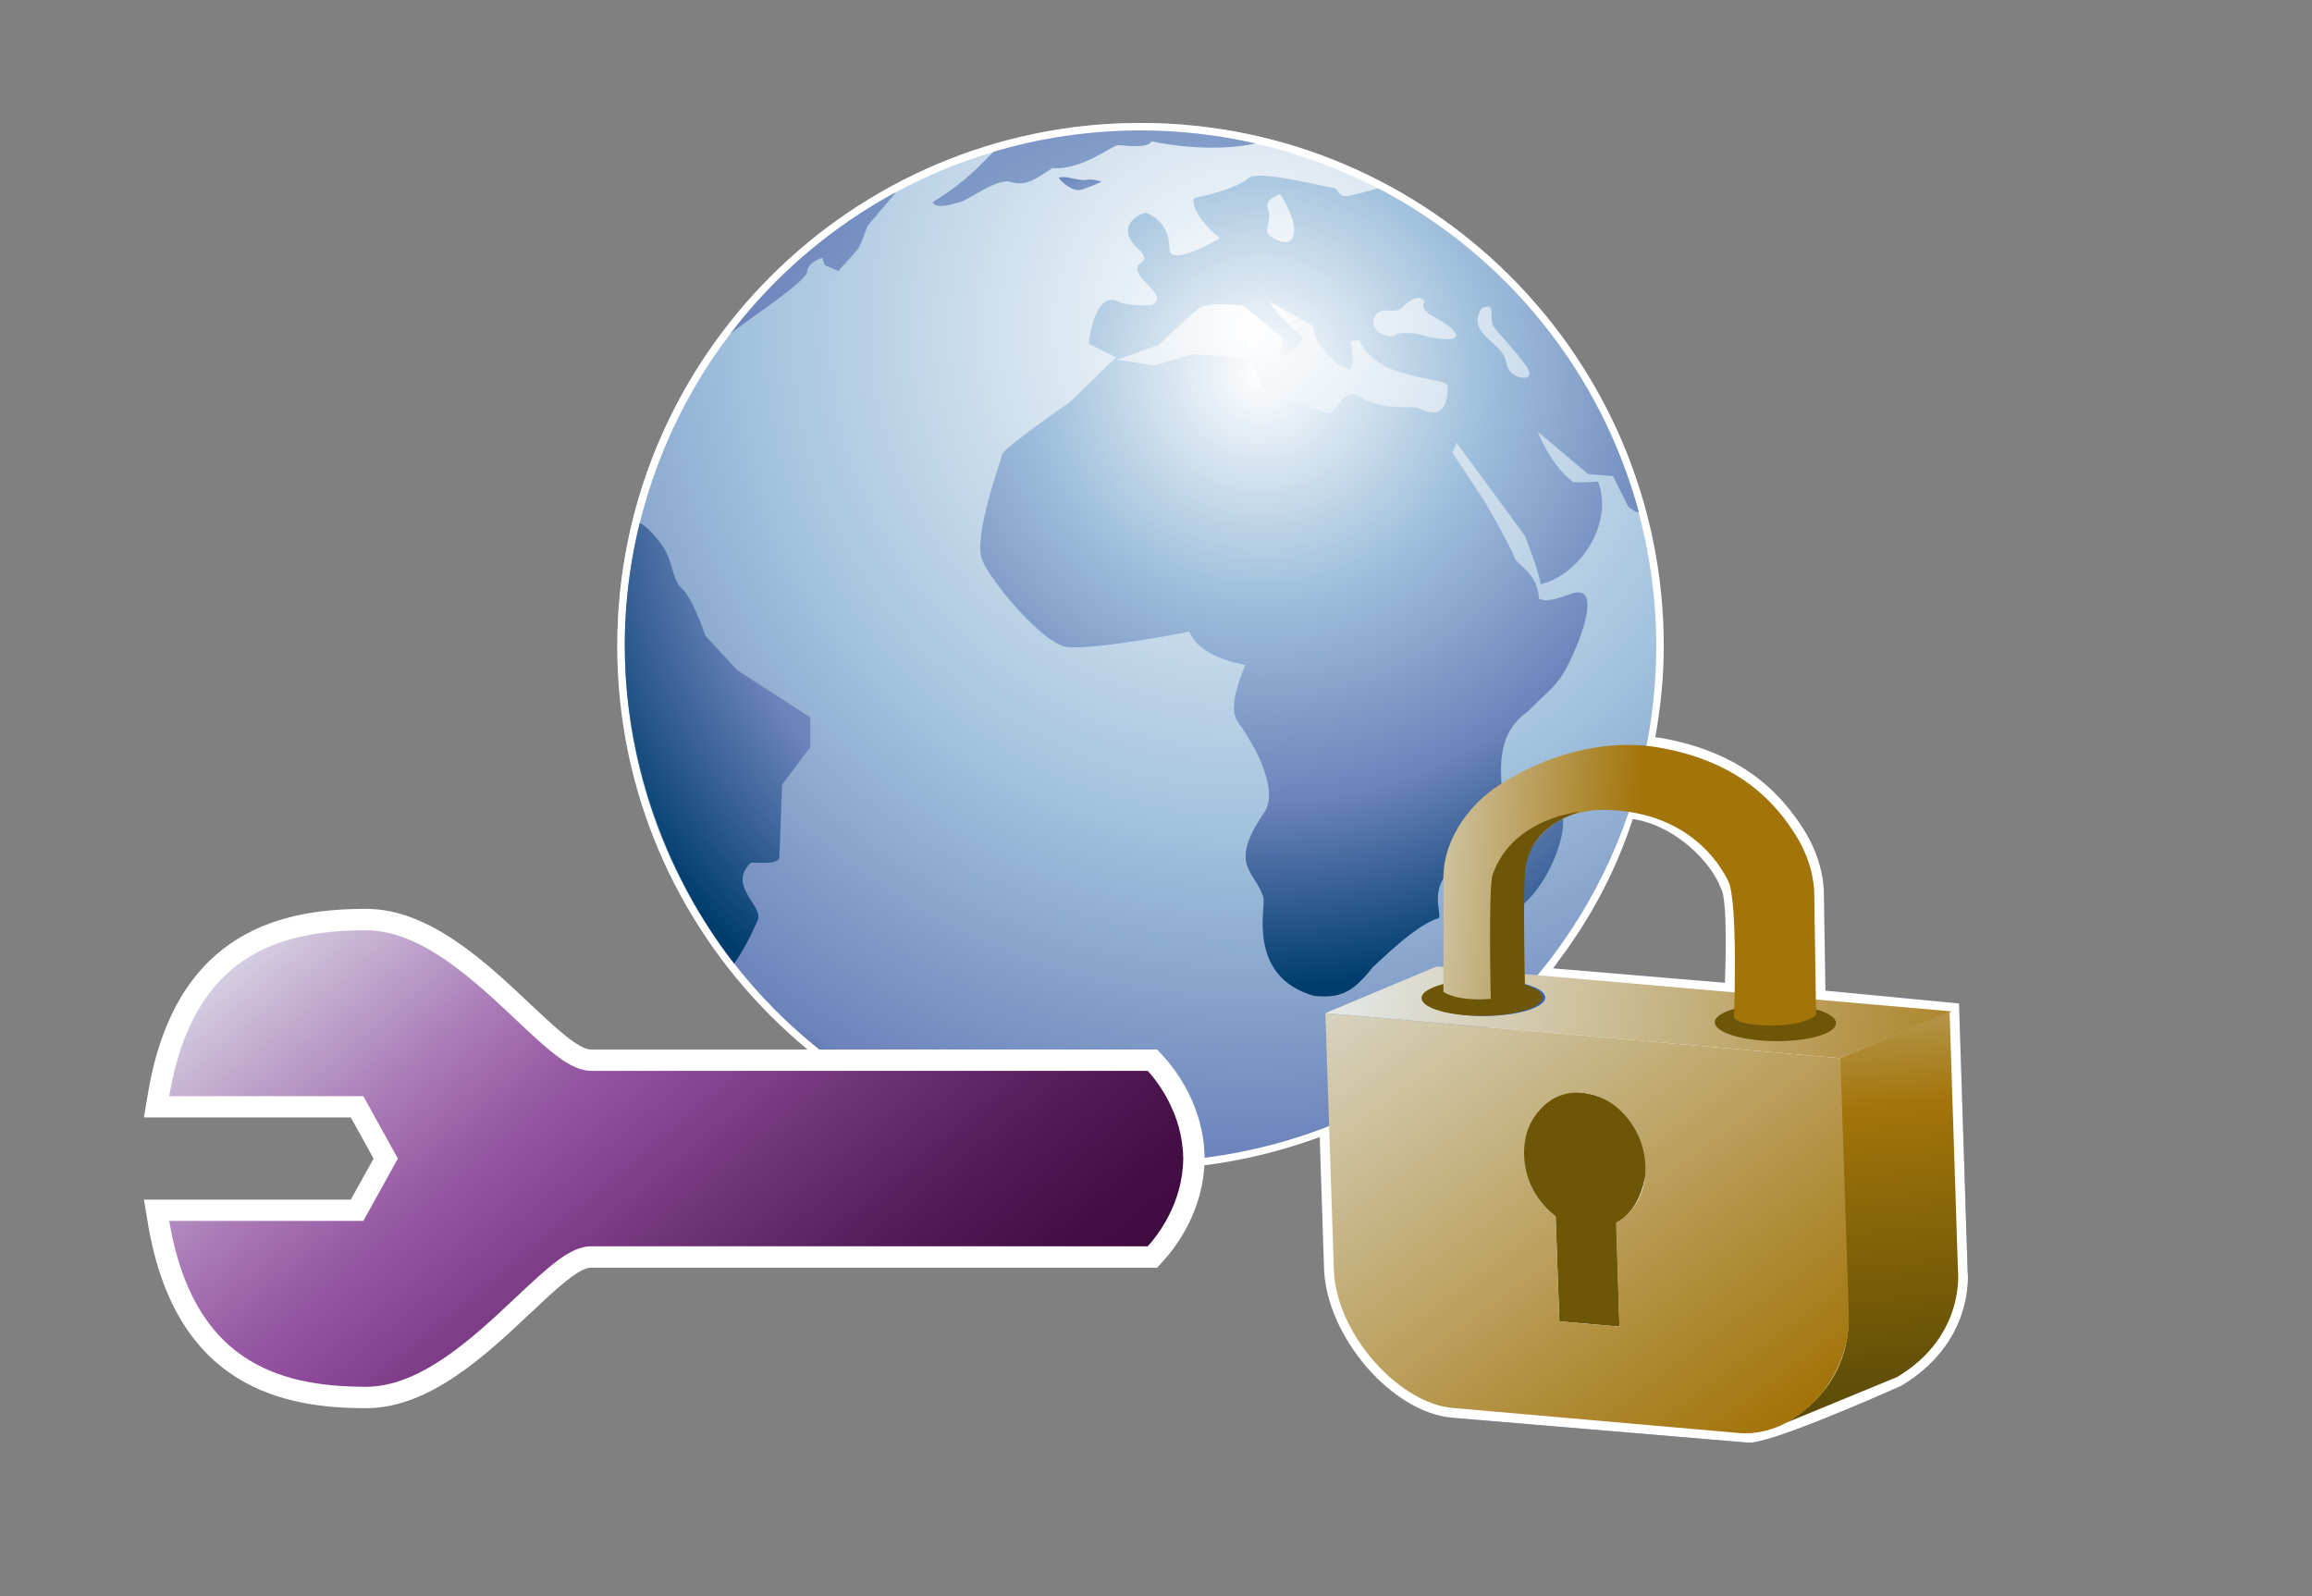 <?xml version="1.0" encoding="UTF-8"?>
<svg xmlns="http://www.w3.org/2000/svg" xmlns:xlink="http://www.w3.org/1999/xlink" contentScriptType="text/ecmascript" width="84" baseProfile="tiny" zoomAndPan="magnify" contentStyleType="text/css" viewBox="0 0 84 58" height="58" preserveAspectRatio="xMidYMid meet" version="1.1">
    <rect x="0" y="0" width="84" height="58" fill="#808080" stroke="none"/>
    <g>
        <g>
            <linearGradient x1="-708.631" gradientTransform="matrix(1.19 0 0 -1.19 874.812 1346.98)" y1="1124.78" x2="-683.54" gradientUnits="userSpaceOnUse" y2="1086.719" xlink:type="simple" xlink:actuate="onLoad" id="XMLID_14_" xlink:show="other">
                <stop stop-color="#a2c2dd" offset="0"/>
                <stop stop-color="#a2c2dd" offset="0.1"/>
                <stop stop-color="#6c83bb" offset="0.71"/>
                <stop stop-color="#003d6d" offset="0.99"/>
                <stop stop-color="#003d6d" offset="1"/>
            </linearGradient>
            <path fill="url(#XMLID_14_)" d="M 71.489 46.184 L 71.176 36.462 C 71.176 36.462 66.872 36.049 66.323 35.997 C 66.314 35.461 66.265 32.424 66.265 32.418 C 66.265 32.3 66.245 31.254 65.527 30.133 C 64.78 28.964 63.43 27.35 60.331 26.814 C 60.268 26.804 60.202 26.804 60.139 26.793 C 60.331 25.715 60.448 24.612 60.448 23.479 C 60.448 12.996 51.922 4.468 41.439 4.468 C 30.957 4.468 22.427 12.995 22.427 23.479 C 22.427 33.963 30.957 42.49 41.439 42.49 C 43.73 42.49 45.917 42.061 47.949 41.317 L 48.105 46.097 C 48.19 48.567 50.57 51.324 52.745 51.514 L 63.514 52.421 C 64.229 52.484 67.951 50.859 69.077 50.358 C 71.68 48.803 71.513 46.4 71.489 46.184 z M 62.669 35.712 L 56.426 35.188 C 56.869 34.57 58.372 32.703 59.322 29.759 C 60.887 29.996 62.18 31.347 62.519 32.266 C 62.801 32.642 62.669 35.712 62.669 35.712 z "/>
            <path fill="#ffffff" d="M 71.489 46.184 L 71.176 36.462 C 71.176 36.462 66.872 36.049 66.323 35.997 C 66.314 35.461 66.265 32.424 66.265 32.418 C 66.265 32.3 66.245 31.254 65.527 30.133 C 64.78 28.964 63.43 27.35 60.331 26.814 C 60.268 26.804 60.202 26.804 60.139 26.793 C 60.331 25.715 60.448 24.612 60.448 23.479 C 60.448 12.996 51.922 4.468 41.439 4.468 C 30.957 4.468 22.427 12.995 22.427 23.479 C 22.427 33.963 30.957 42.49 41.439 42.49 C 43.73 42.49 45.917 42.061 47.949 41.317 L 48.105 46.097 C 48.19 48.567 50.57 51.324 52.745 51.514 L 63.514 52.421 C 64.229 52.484 67.951 50.859 69.077 50.358 C 71.68 48.803 71.513 46.4 71.489 46.184 z M 62.669 35.712 L 56.426 35.188 C 56.869 34.57 58.372 32.703 59.322 29.759 C 60.887 29.996 62.18 31.347 62.519 32.266 C 62.801 32.642 62.669 35.712 62.669 35.712 z "/>
            <radialGradient gradientTransform="matrix(1.19 0 0 -1.19 874.812 1346.98)" gradientUnits="userSpaceOnUse" xlink:type="simple" r="29.123" xlink:actuate="onLoad" cx="-696.926" id="XMLID_15_" cy="1121.889" xlink:show="other">
                <stop stop-color="#ffffff" offset="0"/>
                <stop stop-color="#a2c2dd" offset="0.53"/>
                <stop stop-color="#6c83bb" offset="0.87"/>
                <stop stop-color="#003d6d" offset="1"/>
            </radialGradient>
            <circle fill="url(#XMLID_15_)" r="18.736" cx="41.439" cy="23.479"/>
            <radialGradient gradientTransform="matrix(1.19 0 0 -1.19 874.812 1346.98)" gradientUnits="userSpaceOnUse" xlink:type="simple" r="20.555" xlink:actuate="onLoad" cx="-698.968" id="XMLID_16_" cy="1118.08" xlink:show="other">
                <stop stop-color="#a2c2dd" offset="0"/>
                <stop stop-color="#a2c2dd" offset="0.1"/>
                <stop stop-color="#6c83bb" offset="0.71"/>
                <stop stop-color="#003d6d" offset="0.99"/>
                <stop stop-color="#003d6d" offset="1"/>
            </radialGradient>
            <path fill="url(#XMLID_16_)" d="M 33.885 7.347 C 33.962 7.505 34.219 7.543 34.759 7.372 C 35.158 7.338 36.198 6.434 36.741 6.616 C 37.286 6.797 37.732 6.432 38.238 6.107 C 39.29 6.199 40.411 5.274 40.628 5.274 C 40.844 5.274 41.663 5.424 41.842 5.135 C 41.842 5.135 43.818 5.6 45.622 5.213 C 44.276 4.905 42.877 4.741 41.437 4.741 C 39.584 4.741 37.793 5.013 36.103 5.513 C 35.633 5.969 35.127 6.587 33.885 7.347 z "/>
            <radialGradient gradientTransform="matrix(1.19 0 0 -1.19 874.812 1346.98)" gradientUnits="userSpaceOnUse" xlink:type="simple" r="20.569" xlink:actuate="onLoad" cx="-698.974" id="XMLID_17_" cy="1118.086" xlink:show="other">
                <stop stop-color="#a2c2dd" offset="0"/>
                <stop stop-color="#a2c2dd" offset="0.1"/>
                <stop stop-color="#6c83bb" offset="0.71"/>
                <stop stop-color="#003d6d" offset="0.99"/>
                <stop stop-color="#003d6d" offset="1"/>
            </radialGradient>
            <path fill="url(#XMLID_17_)" d="M 56.46 29.437 L 55.849 30.405 C 55.849 30.405 54.932 30.692 54.899 30.983 C 54.881 31.107 54.19 32.639 54.19 32.639 C 54.19 32.639 53.919 33.492 54.698 33.24 C 56.31 32.71 57.366 29.256 56.46 29.437 z "/>
            <radialGradient gradientTransform="matrix(1.19 0 0 -1.19 874.812 1346.98)" gradientUnits="userSpaceOnUse" xlink:type="simple" r="20.556" xlink:actuate="onLoad" cx="-698.968" id="XMLID_18_" cy="1118.078" xlink:show="other">
                <stop stop-color="#a2c2dd" offset="0"/>
                <stop stop-color="#a2c2dd" offset="0.1"/>
                <stop stop-color="#6c83bb" offset="0.71"/>
                <stop stop-color="#003d6d" offset="0.99"/>
                <stop stop-color="#003d6d" offset="1"/>
            </radialGradient>
            <path fill="url(#XMLID_18_)" d="M 27.287 31.343 C 27.553 31.343 28.234 31.426 28.315 31.179 C 28.321 31.073 28.417 28.507 28.417 28.507 L 29.438 27.151 L 29.438 26.069 L 26.783 24.351 L 25.63 23.104 C 25.63 23.108 25.184 21.756 24.764 21.375 C 24.414 21.056 24.441 20.354 24.069 19.837 C 23.73 19.369 23.458 19.108 23.243 19.003 C 21.532 25.938 24.186 31.831 26.674 35.013 C 27.031 34.504 27.311 33.937 27.531 33.434 C 27.751 32.915 26.398 32.184 27.287 31.343 z "/>
            <radialGradient gradientTransform="matrix(1.19 0 0 -1.19 874.812 1346.98)" gradientUnits="userSpaceOnUse" xlink:type="simple" r="20.561" xlink:actuate="onLoad" cx="-698.966" id="XMLID_19_" cy="1118.078" xlink:show="other">
                <stop stop-color="#a2c2dd" offset="0"/>
                <stop stop-color="#a2c2dd" offset="0.1"/>
                <stop stop-color="#6c83bb" offset="0.71"/>
                <stop stop-color="#003d6d" offset="0.99"/>
                <stop stop-color="#003d6d" offset="1"/>
            </radialGradient>
            <path fill="url(#XMLID_19_)" d="M 29.329 9.868 C 29.329 9.531 29.882 9.364 29.882 9.364 L 29.954 9.629 L 30.459 9.846 C 30.459 9.846 31.06 9.197 31.181 9.028 C 31.299 8.861 31.516 8.212 31.516 8.212 L 32.565 6.975 C 30.211 8.245 28.157 10.003 26.545 12.115 C 27.192 11.602 29.329 10.204 29.329 9.868 z "/>
            <radialGradient gradientTransform="matrix(1.19 0 0 -1.19 874.812 1346.98)" gradientUnits="userSpaceOnUse" xlink:type="simple" r="3.484" xlink:actuate="onLoad" cx="-701.553" id="XMLID_20_" cy="1124.431" xlink:show="other">
                <stop stop-color="#a2c2dd" offset="0"/>
                <stop stop-color="#a2c2dd" offset="0.1"/>
                <stop stop-color="#6c83bb" offset="0.71"/>
                <stop stop-color="#003d6d" offset="0.99"/>
                <stop stop-color="#003d6d" offset="1"/>
            </radialGradient>
            <path fill="url(#XMLID_20_)" d="M 39.242 6.904 C 39.477 6.857 40.019 6.605 40.019 6.605 C 40.019 6.605 39.748 6.491 39.444 6.535 C 39.142 6.582 38.703 6.352 38.464 6.467 C 38.666 6.718 39.005 6.948 39.242 6.904 z "/>
            <radialGradient gradientTransform="matrix(1.19 0 0 -1.19 874.812 1346.98)" gradientUnits="userSpaceOnUse" xlink:type="simple" r="18.747" xlink:actuate="onLoad" cx="-696.645" id="XMLID_21_" cy="1120.528" xlink:show="other">
                <stop stop-color="#ffffff" offset="0"/>
                <stop stop-color="#a2c2dd" offset="0.35"/>
                <stop stop-color="#6c83bb" offset="0.7"/>
                <stop stop-color="#003d6d" offset="1"/>
            </radialGradient>
            <path fill="url(#XMLID_21_)" d="M 50.067 6.843 C 49.493 7.005 49.018 7.128 48.906 7.128 C 48.58 7.128 48.67 6.853 48.379 6.815 C 48.088 6.779 45.672 6.155 45.348 6.48 C 45.023 6.806 43.746 7.139 43.457 7.177 C 43.166 7.214 43.553 8.09 44.321 8.642 C 44.215 8.75 42.492 9.702 42.492 9.05 C 42.492 8.398 42.159 7.921 41.628 7.729 C 41.147 7.848 40.594 8.352 41.362 9.05 C 41.842 9.483 41.368 9.541 41.334 9.666 C 41.19 10.191 42.485 10.699 41.867 11.084 C 41.286 11.136 40.769 11.03 40.672 10.977 C 39.761 10.466 39.554 12.49 39.554 12.49 L 40.547 12.982 L 38.886 14.598 C 38.886 14.598 36.449 16.289 36.412 16.509 C 36.375 16.725 35.33 19.53 35.692 20.365 C 36.054 21.198 37.931 23.443 38.796 23.514 C 39.93 23.606 43.209 22.951 43.209 22.951 C 43.282 23.134 43.614 23.857 45.229 24.157 C 45.286 24.169 44.532 25.61 44.974 26.23 C 45.935 27.573 46.417 28.959 45.887 29.585 C 44.625 31.478 45.594 31.621 45.901 32.61 C 46.009 32.9 45.26 35.487 47.748 36.188 C 48.644 36.265 49.111 36.125 49.872 35.147 C 50.093 34.967 51.368 33.659 52.213 33.383 C 52.49 33.362 51.948 32.619 52.5 31.831 C 53.095 31.599 54.7 30.517 54.7 30.517 C 54.769 28.933 53.919 26.975 55.511 25.852 C 56.537 24.807 56.682 24.933 57.337 23.339 C 57.517 22.869 58.137 21.187 57.047 21.587 C 56.327 21.851 56.148 21.837 55.919 21.766 C 55.854 21.179 55.726 20.939 55.076 20.363 C 54.741 19.57 53.924 18.199 53.924 18.199 L 52.773 16.447 L 52.919 16.087 L 55.415 19.486 C 55.645 20.146 55.801 20.45 55.983 21.228 C 57.406 20.881 58.639 19.022 58.062 17.509 C 58.037 17.481 57.681 17.552 57.159 17.516 C 56.347 16.927 55.864 15.681 55.864 15.681 L 57.7 17.226 L 58.601 17.298 L 59.17 18.427 C 59.33 18.533 59.441 18.603 59.441 18.603 C 59.441 18.603 59.479 18.608 59.543 18.61 C 58.162 13.494 54.677 9.24 50.067 6.843 z M 46.069 7.59 C 45.92 7.205 46.513 7.061 46.513 7.061 C 46.513 7.061 47.106 7.922 47.008 8.489 C 46.915 9.052 46.289 8.707 46.1 8.538 C 45.916 8.373 46.218 7.975 46.069 7.59 z M 51.46 14.804 C 50.845 14.804 49.99 14.803 49.461 14.442 C 48.937 14.081 48.75 14.597 48.399 14.96 C 48.172 15.196 45.813 14.029 45.813 14.029 L 45.464 13.015 L 43.314 12.87 L 41.94 13.279 L 40.605 13.069 L 42.087 12.54 C 42.087 12.54 43.153 11.54 43.537 11.213 C 43.859 10.938 45.156 11.105 45.156 11.105 L 46.641 12.293 C 46.641 12.293 46.539 12.835 46.403 13.015 C 46.944 12.98 47.35 12.284 47.35 12.284 C 46.149 11.226 46.153 10.971 46.153 10.971 L 47.7 11.844 L 47.809 12.294 C 47.809 12.294 48.427 13.354 49.021 13.399 C 49.274 13.419 49.067 12.401 49.067 12.401 L 49.381 12.358 C 50.001 13.798 52.195 13.653 52.596 13.989 C 52.621 15.479 51.719 14.877 51.46 14.804 z M 51.873 12.238 C 51.321 12.02 50.753 12.128 50.753 12.128 C 50.63 12.372 49.74 12.12 49.919 11.58 C 50.098 11.04 50.68 11.465 50.946 11.172 C 51.215 10.878 51.595 10.682 51.769 10.962 C 51.568 11.227 51.945 11.437 52.209 11.579 C 52.948 11.978 53.435 12.552 51.873 12.238 z M 54.926 13.56 C 54.648 13.313 54.826 13.019 54.406 12.626 C 53.804 12.063 53.471 11.821 53.821 11.205 C 54.412 10.925 54.058 11.581 54.283 11.895 C 54.398 12.063 54.931 12.591 55.435 13.272 C 55.854 13.838 55.203 13.808 54.926 13.56 z "/>
            <linearGradient x1="-693.931" gradientTransform="matrix(1.19 0 0 -1.19 874.812 1346.98)" y1="1102.058" x2="-672.276" gradientUnits="userSpaceOnUse" y2="1098.511" xlink:type="simple" xlink:actuate="onLoad" id="XMLID_22_" xlink:show="other">
                <stop stop-color="#e2e6e4" offset="0"/>
                <stop stop-color="#a3740a" offset="1"/>
            </linearGradient>
            <polygon fill="url(#XMLID_22_)" points="48.154,36.812 52.203,35.117 70.915,36.751 66.864,38.45   "/>
            <path fill="#6d5607" d="M 58.729 44.422 C 58.729 44.422 59.48 44.131 59.749 42.867 C 59.921 42.479 59.85 39.904 57.32 39.685 C 56.379 39.603 55.328 40.632 55.328 41.894 C 55.328 43.353 56.517 44.203 56.517 44.203 L 56.656 48.015 L 58.838 48.205 L 58.729 44.422 z "/>
            <linearGradient x1="-679.092" gradientTransform="matrix(1.19 0 0 -1.19 874.812 1346.98)" y1="1108.238" x2="-677.016" gradientUnits="userSpaceOnUse" y2="1085.113" xlink:type="simple" xlink:actuate="onLoad" id="XMLID_23_" xlink:show="other">
                <stop stop-color="#e6eef4" offset="0"/>
                <stop stop-color="#a3740a" offset="0.44"/>
                <stop stop-color="#474105" offset="0.94"/>
                <stop stop-color="#474105" offset="1"/>
            </linearGradient>
            <path fill="url(#XMLID_23_)" d="M 70.833 36.764 L 66.844 38.457 L 67.146 47.816 C 67.146 47.816 67.43 50.223 64.884 51.702 L 68.932 50.034 C 71.401 48.558 71.138 46.206 71.138 46.206 L 70.833 36.764 z "/>
            <path fill="#3366cc" d="M 55.084 35.688 C 56.124 35.873 56.456 36.276 55.821 36.589 C 55.188 36.907 53.836 37.009 52.793 36.822 C 51.753 36.637 51.422 36.237 52.055 35.922 C 52.686 35.612 54.044 35.508 55.084 35.688 z "/>
            <linearGradient x1="-694.207" gradientTransform="matrix(1.19 0 0 -1.19 874.812 1346.98)" y1="1105.881" x2="-681.194" gradientUnits="userSpaceOnUse" y2="1088.317" xlink:type="simple" xlink:actuate="onLoad" id="XMLID_24_" xlink:show="other">
                <stop stop-color="#e2e6e4" offset="0"/>
                <stop stop-color="#a3740a" offset="1"/>
            </linearGradient>
            <path fill="url(#XMLID_24_)" d="M 48.154 36.812 L 66.864 38.451 C 66.877 38.802 67.096 45.442 67.173 47.774 C 67.25 50.102 65.248 52.252 63.171 52.07 L 52.773 51.16 C 50.826 50.99 48.539 48.467 48.462 46.138 C 48.387 43.803 48.167 37.163 48.154 36.812 z M 58.711 44.434 C 59.378 44.076 59.814 43.3 59.783 42.37 C 59.736 41.007 58.713 39.813 57.494 39.708 C 56.28 39.6 55.328 40.616 55.375 41.982 C 55.403 42.888 55.865 43.717 56.525 44.2 L 56.654 48.015 L 58.838 48.205 L 58.711 44.434 "/>
            <path fill="#6d5607" d="M 65.642 36.597 C 66.685 36.799 67.019 37.212 66.391 37.524 C 65.76 37.837 64.409 37.925 63.37 37.727 C 62.328 37.528 61.988 37.117 62.619 36.804 C 63.247 36.493 64.599 36.4 65.642 36.597 z "/>
            <path fill="#6d5607" d="M 54.997 35.688 C 56.036 35.873 56.369 36.276 55.736 36.589 C 55.103 36.907 53.748 37.009 52.706 36.822 C 51.669 36.639 51.336 36.237 51.969 35.924 C 52.598 35.612 53.957 35.508 54.997 35.688 z "/>
            <linearGradient x1="-693.88" gradientTransform="matrix(1.19 0 0 -1.19 874.812 1346.98)" y1="1105.165" x2="-685.264" gradientUnits="userSpaceOnUse" y2="1104.595" xlink:type="simple" xlink:actuate="onLoad" id="XMLID_25_" xlink:show="other">
                <stop stop-color="#e2e6e4" offset="0"/>
                <stop stop-color="#a3740a" offset="1"/>
            </linearGradient>
            <path fill="url(#XMLID_25_)" d="M 55.401 35.945 C 55.115 36.165 55.007 36.229 54.163 36.296 C 52.891 36.395 52.442 36.039 52.442 36.039 L 52.45 32.105 C 52.348 30.652 53.293 29.359 54.272 28.662 C 55.551 27.751 57.907 26.751 60.272 27.163 C 63.356 27.698 64.602 29.344 65.231 30.325 C 65.929 31.417 65.915 32.434 65.915 32.434 L 65.982 36.889 C 65.982 36.889 65.611 37.207 64.745 37.25 C 63.128 37.329 63.001 36.974 63.001 36.974 C 63.001 36.974 63.152 32.791 62.799 32.037 C 62.481 31.361 61.342 29.558 58.485 29.431 C 55.839 29.323 55.35 31.487 55.35 31.487 C 55.362 31.068 55.401 35.945 55.401 35.945 z "/>
            <path fill="#6d5607" d="M 54.163 36.294 C 54.163 36.294 54.071 32.256 54.227 31.796 C 54.942 29.708 57.411 29.497 57.411 29.497 C 55.772 30.005 55.541 31.016 55.442 31.44 C 55.312 31.975 55.406 35.949 55.406 35.949 C 54.993 36.294 54.689 36.294 54.163 36.294 z "/>
            <path fill="#ffffff" d="M 13.304 33.025 C 10.388 33.025 6.394 33.718 5.381 39.701 L 5.23 40.605 C 5.23 40.605 11.95 40.605 12.745 40.605 C 12.986 41.036 13.347 41.683 13.573 42.101 C 13.342 42.511 12.986 43.161 12.745 43.591 C 11.95 43.591 5.23 43.591 5.23 43.591 L 5.381 44.497 C 6.394 50.476 10.388 51.169 13.304 51.169 C 15.603 51.169 17.651 49.243 19.298 47.69 C 20.188 46.852 21.027 46.064 21.47 46.064 L 42.042 46.064 L 42.271 45.81 C 42.713 45.324 43.741 43.996 43.765 42.133 L 43.765 42.066 C 43.744 40.2 42.717 38.875 42.271 38.387 L 42.042 38.137 L 21.469 38.137 C 21.026 38.137 20.184 37.348 19.296 36.513 C 17.65 34.958 15.601 33.025 13.304 33.025 z "/>
            <linearGradient x1="-724.85" gradientTransform="matrix(1.19 0 0 -1.19 874.812 1346.98)" y1="1107.804" x2="-706.215" gradientUnits="userSpaceOnUse" y2="1085.392" xlink:type="simple" xlink:actuate="onLoad" id="XMLID_26_" xlink:show="other">
                <stop stop-color="#e6edf3" offset="0"/>
                <stop stop-color="#cabad7" offset="0.12"/>
                <stop stop-color="#ab7eb8" offset="0.27"/>
                <stop stop-color="#9759a4" offset="0.38"/>
                <stop stop-color="#8f4b9c" offset="0.44"/>
                <stop stop-color="#73357c" offset="0.57"/>
                <stop stop-color="#551d5a" offset="0.72"/>
                <stop stop-color="#430e45" offset="0.85"/>
                <stop stop-color="#3c093d" offset="0.94"/>
                <stop stop-color="#3c093d" offset="1"/>
            </linearGradient>
            <path fill="url(#XMLID_26_)" d="M 42.99 42.098 C 42.99 42.089 42.994 42.079 42.994 42.075 L 42.988 42.075 C 42.968 40.454 42.039 39.282 41.701 38.91 C 41.263 38.91 21.47 38.91 21.47 38.91 C 20.717 38.91 19.901 38.139 18.765 37.073 C 17.221 35.616 15.296 33.803 13.302 33.803 C 10.069 33.803 7.003 34.753 6.147 39.832 C 7.363 39.832 13.202 39.832 13.202 39.832 L 14.455 42.098 L 13.202 44.363 C 13.202 44.363 7.364 44.363 6.147 44.363 C 7.006 49.444 10.069 50.391 13.302 50.391 C 15.297 50.391 17.219 48.578 18.765 47.122 C 19.901 46.053 20.717 45.286 21.47 45.286 C 21.47 45.286 41.266 45.286 41.701 45.286 C 42.041 44.911 42.971 43.74 42.988 42.12 L 42.994 42.12 C 42.994 42.113 42.99 42.106 42.99 42.098 z "/>
        </g>
        <rect width="84" fill="none" height="58"/>
    </g>
</svg>
